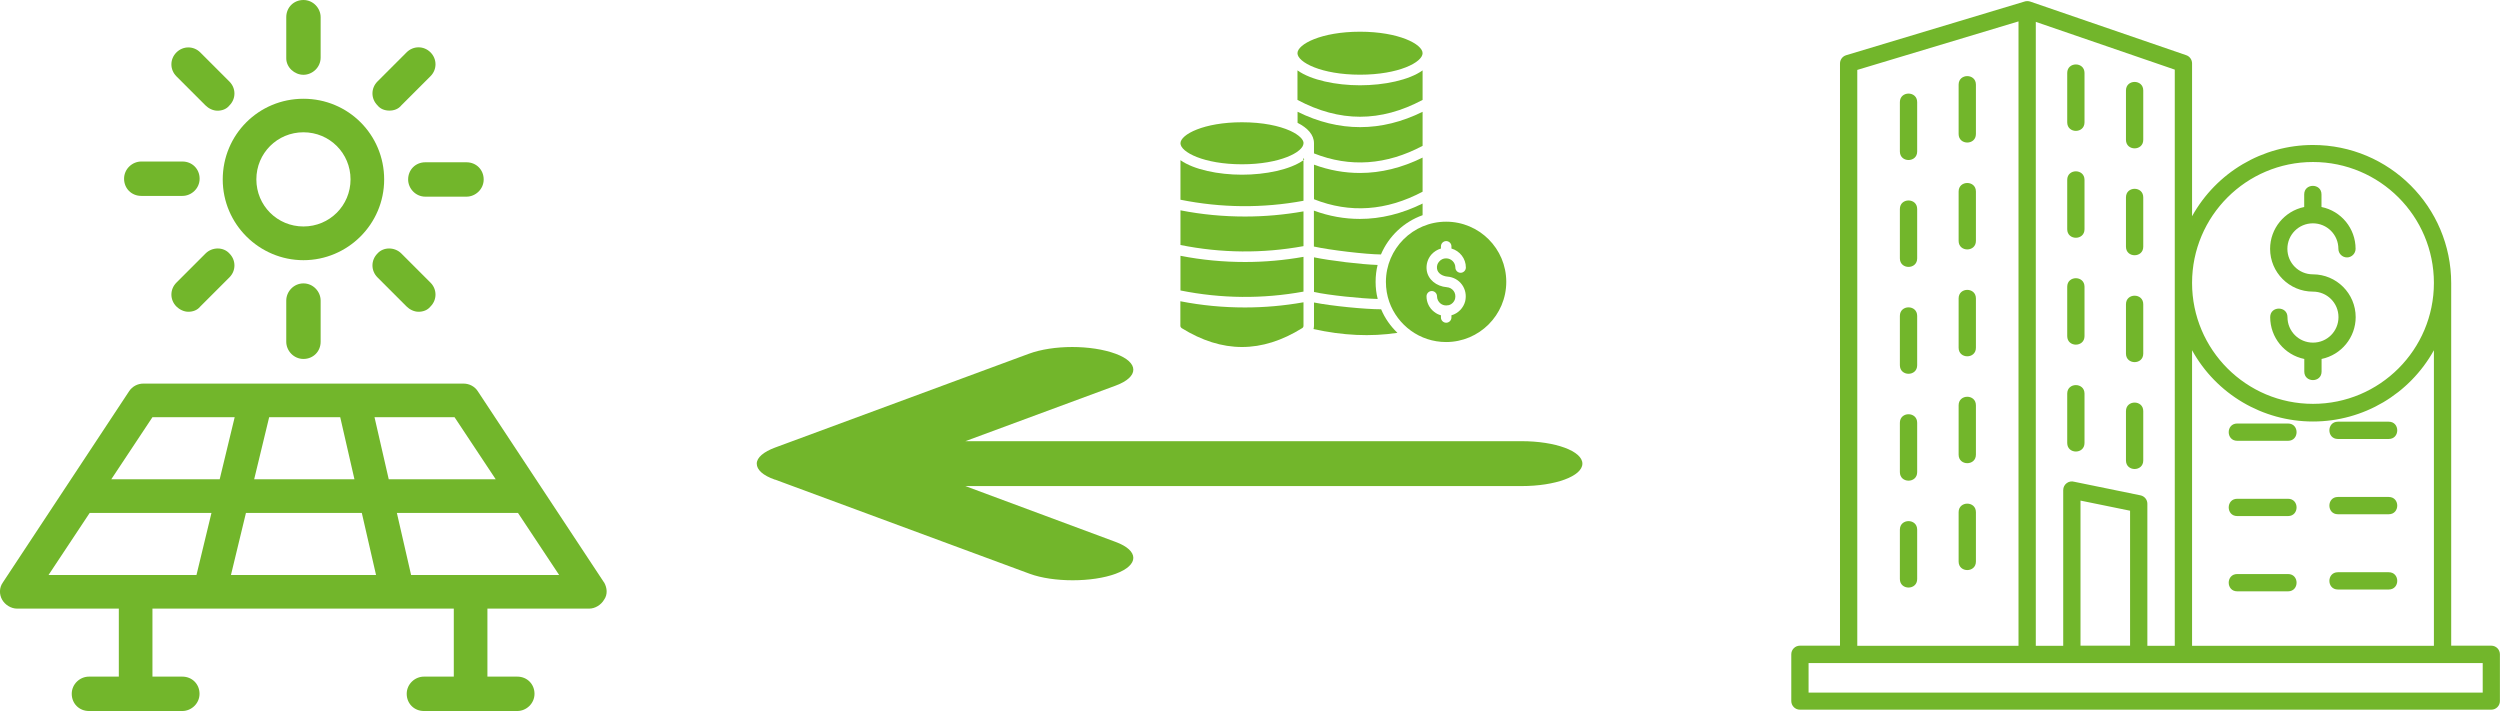 <?xml version="1.0" encoding="UTF-8"?>
<svg id="Ebene_2" data-name="Ebene 2" xmlns="http://www.w3.org/2000/svg" viewBox="0 0 261.74 74.44">
  <defs>
    <style>
      .cls-1, .cls-2 {
        fill: #72b62b;
        stroke-width: 0px;
      }

      .cls-2 {
        fill-rule: evenodd;
      }
    </style>
  </defs>
  <g id="Ebene_1-2" data-name="Ebene 1">
    <g>
      <path class="cls-1" d="m63.24,60.98l-13.23-20.04c-.31-.47-.86-.78-1.49-.78H15.02c-.63,0-1.17.31-1.49.78L.3,60.98c-.39.55-.39,1.25-.08,1.8.31.55.94.94,1.57.94h10.65v7.12h-3.13c-.94,0-1.8.78-1.8,1.8s.78,1.8,1.8,1.8h9.78c.94,0,1.8-.78,1.8-1.8s-.78-1.8-1.8-1.8h-3.13v-7.12h31.55v7.12h-3.13c-.94,0-1.8.78-1.8,1.8s.78,1.8,1.8,1.8h9.78c.94,0,1.8-.78,1.8-1.8s-.78-1.8-1.8-1.8h-3.13v-7.12h10.65c.63,0,1.25-.39,1.57-.94.39-.55.31-1.25,0-1.8Zm-11.35-10.8h-11.19l-1.49-6.5h8.38l4.31,6.5Zm-25.28,0l1.57-6.5h7.44l1.49,6.5h-10.49Zm11.27,3.52l1.49,6.5h-15.19l1.57-6.5h12.13Zm-21.92-10.02h8.61l-1.57,6.5h-11.35l4.31-6.5Zm-6.58,10.02h12.76l-1.57,6.5H5.08l4.31-6.5Zm33.66,6.5l-1.49-6.5h12.68l4.31,6.5h-15.5Z"/>
      <path class="cls-1" d="m31.77,27.24c4.62,0,8.45-3.76,8.45-8.45s-3.76-8.45-8.45-8.45-8.45,3.76-8.45,8.45,3.84,8.45,8.45,8.45Zm0-13.39c2.74,0,4.93,2.19,4.93,4.93s-2.19,4.93-4.93,4.93-4.93-2.19-4.93-4.93,2.19-4.93,4.93-4.93Z"/>
      <path class="cls-1" d="m31.77,7.83c.94,0,1.8-.78,1.8-1.8V1.8c0-.94-.78-1.8-1.8-1.8s-1.8.78-1.8,1.8v4.31c0,.94.86,1.72,1.8,1.72Z"/>
      <path class="cls-1" d="m21.52,11.04c.31.31.78.55,1.25.55s.94-.16,1.25-.55c.7-.7.7-1.8,0-2.5l-3.05-3.05c-.7-.7-1.8-.7-2.5,0s-.7,1.8,0,2.5l3.05,3.05Z"/>
      <path class="cls-1" d="m14.79,20.51h4.31c.94,0,1.8-.78,1.8-1.8s-.78-1.8-1.8-1.8h-4.31c-.94,0-1.8.78-1.8,1.8s.78,1.8,1.8,1.8Z"/>
      <path class="cls-1" d="m21.52,26.54l-3.05,3.05c-.7.7-.7,1.8,0,2.5.31.31.78.55,1.25.55s.94-.16,1.25-.55l3.05-3.05c.7-.7.7-1.8,0-2.5-.63-.7-1.8-.7-2.5,0Z"/>
      <path class="cls-1" d="m29.97,31.47v4.31c0,.94.78,1.8,1.8,1.8s1.8-.78,1.8-1.8v-4.31c0-.94-.78-1.8-1.8-1.8s-1.8.86-1.8,1.8Z"/>
      <path class="cls-1" d="m39.52,26.54c-.7.7-.7,1.8,0,2.5l3.05,3.05c.31.31.78.55,1.25.55s.94-.16,1.25-.55c.7-.7.7-1.8,0-2.5l-3.05-3.05c-.7-.7-1.88-.7-2.5,0Z"/>
      <path class="cls-1" d="m42.73,18.79c0,.94.78,1.8,1.8,1.8h4.31c.94,0,1.8-.78,1.8-1.8s-.78-1.8-1.8-1.8h-4.31c-1.02,0-1.8.78-1.8,1.8Z"/>
      <path class="cls-1" d="m40.77,11.58c.47,0,.94-.16,1.25-.55l3.05-3.05c.7-.7.7-1.8,0-2.5s-1.8-.7-2.5,0l-3.05,3.05c-.7.7-.7,1.8,0,2.5.31.39.78.55,1.25.55Z"/>
    </g>
    <path class="cls-2" d="m211.33,67.61V2.24l-16.88,5.08v60.29h16.88Zm1.81-65.32v65.32h2.87v-16.3c0-.61.59-1.04,1.16-.87l6.93,1.42c.43.09.72.46.72.88v14.87h2.87V7.29l-14.55-5h0Zm-1.21-2.12c.21-.07.44-.07.64,0l16.32,5.61c.38.13.61.48.61.86v16c2.55-4.59,7.38-7.46,12.66-7.46,7.99,0,14.47,6.48,14.47,14.47v37.95h4.2c.5,0,.9.41.9.9v4.9c0,.5-.41.9-.9.9h-72.39c-.5,0-.9-.41-.9-.9v-4.9c0-.5.41-.9.9-.9h4.2V6.65c0-.39.25-.75.65-.87L211.93.17h0Zm17.57,36.5v30.94h25.32v-30.94c-2.55,4.59-7.38,7.46-12.66,7.46s-10.11-2.86-12.66-7.46h0Zm-40.15,35.84h70.58v-3.09h-70.58v3.09h0Zm28.47-4.9v-15.2l5.19,1.06v14.13h-5.19Zm16.41-21.46h5.32c1.19,0,1.19-1.81,0-1.81h-5.32c-1.19,0-1.19,1.81,0,1.81h0Zm10.54-.19h5.32c1.19,0,1.19-1.81,0-1.81h-5.32c-1.19,0-1.19,1.81,0,1.81h0Zm-10.54,8.07h5.32c1.19,0,1.19-1.81,0-1.81h-5.32c-1.19,0-1.19,1.81,0,1.81h0Zm10.54-.19h5.32c1.19,0,1.19-1.81,0-1.81h-5.32c-1.19,0-1.19,1.81,0,1.81h0Zm-10.54,8.07h5.32c1.19,0,1.19-1.81,0-1.81h-5.32c-1.19,0-1.19,1.81,0,1.81h0Zm10.54-.19h5.32c1.19,0,1.19-1.81,0-1.81h-5.32c-1.19,0-1.19,1.81,0,1.81h0Zm-28.34-54.08c0-1.19,1.81-1.19,1.81,0v5.17c0,1.19-1.81,1.19-1.81,0v-5.17h0Zm6.15,1.83c0-1.19,1.81-1.19,1.81,0v5.17c0,1.19-1.81,1.19-1.81,0v-5.17h0Zm-6.15,9.36c0-1.19,1.81-1.19,1.81,0v5.17c0,1.19-1.81,1.19-1.81,0v-5.17h0Zm6.15,1.83c0-1.19,1.81-1.19,1.81,0v5.17c0,1.19-1.81,1.19-1.81,0v-5.17h0Zm-6.15,9.36c0-1.19,1.81-1.19,1.81,0v5.17c0,1.19-1.81,1.19-1.81,0v-5.17h0Zm6.15,1.83c0-1.19,1.81-1.19,1.81,0v5.17c0,1.19-1.81,1.19-1.81,0v-5.17h0Zm-6.15,9.36c0-1.19,1.81-1.19,1.81,0v5.17c0,1.19-1.81,1.19-1.81,0v-5.17h0Zm6.15,1.83c0-1.19,1.81-1.19,1.81,0v5.17c0,1.19-1.81,1.19-1.81,0v-5.17h0Zm-17.52-34.18c0-1.19,1.81-1.19,1.81,0v5.17c0,1.19-1.81,1.19-1.81,0v-5.17h0Zm-6.15,1.83c0-1.19,1.81-1.19,1.81,0v5.17c0,1.19-1.81,1.19-1.81,0v-5.17h0Zm6.15,9.36c0-1.19,1.81-1.19,1.81,0v5.17c0,1.19-1.81,1.19-1.81,0v-5.17h0Zm-6.15,1.83c0-1.19,1.81-1.19,1.81,0v5.17c0,1.19-1.81,1.19-1.81,0v-5.17h0Zm6.15,9.36c0-1.19,1.81-1.19,1.81,0v5.17c0,1.19-1.81,1.19-1.81,0v-5.17h0Zm-6.15,1.83c0-1.19,1.81-1.19,1.81,0v5.17c0,1.19-1.81,1.19-1.81,0v-5.17h0Zm6.15,9.36c0-1.19,1.81-1.19,1.81,0v5.17c0,1.19-1.81,1.19-1.81,0v-5.17h0Zm-6.15,1.83c0-1.19,1.81-1.19,1.81,0v5.17c0,1.19-1.81,1.19-1.81,0v-5.17h0Zm6.15,9.36c0-1.19,1.81-1.19,1.81,0v5.17c0,1.19-1.81,1.19-1.81,0v-5.17h0Zm-6.15,1.83c0-1.19,1.81-1.19,1.81,0v5.17c0,1.19-1.81,1.19-1.81,0v-5.17h0Zm43.25-38.49c-6.99,0-12.66,5.67-12.66,12.66s5.67,12.66,12.66,12.66,12.66-5.67,12.66-12.66-5.67-12.66-12.66-12.66h0Zm0,13.57c1.48,0,2.67,1.19,2.67,2.67s-1.19,2.67-2.67,2.67-2.67-1.19-2.67-2.67c0-1.19-1.81-1.19-1.81,0,0,2.13,1.5,3.96,3.57,4.38v1.32c0,1.19,1.81,1.19,1.81,0v-1.32c2.07-.43,3.57-2.26,3.57-4.38,0-2.47-2.01-4.48-4.48-4.48-1.48,0-2.67-1.19-2.67-2.67s1.19-2.67,2.67-2.67,2.67,1.19,2.67,2.67c0,.5.41.9.9.9s.9-.41.9-.9c0-2.13-1.5-3.96-3.57-4.38v-1.32c0-1.19-1.81-1.19-1.81,0v1.32c-2.07.43-3.57,2.26-3.57,4.38,0,2.47,2.01,4.48,4.48,4.48h0Z"/>
    <g>
      <g>
        <g>
          <g>
            <path class="cls-1" d="m136.47,16.52v.25s.05-.03.07-.06c-.04-.06-.06-.13-.07-.19Z"/>
            <path class="cls-1" d="m136.47,15c0,.91-2.45,2.2-6.44,2.2s-6.44-1.28-6.44-2.2,2.45-2.2,6.44-2.2c2.19,0,3.91.38,5.02.88.03.02.06.03.09.04.86.41,1.34.88,1.34,1.28Z"/>
          </g>
          <path class="cls-1" d="m136.54,16.71s-.05.04-.07.06v-.25c.02.06.04.13.07.19Z"/>
          <g>
            <path class="cls-1" d="m136.47,16.77v4.25c-4.27.79-8.6.75-12.88-.11v-4.14c1.41,1,3.98,1.52,6.44,1.52s5.03-.52,6.44-1.52Z"/>
            <path class="cls-1" d="m136.47,22.14v3.63c-4.27.78-8.6.74-12.88-.12v-3.63c2.24.44,4.49.65,6.75.65,2.05,0,4.09-.18,6.13-.54Z"/>
            <g>
              <path class="cls-1" d="m136.47,26.9v3.63c-4.27.78-8.6.74-12.88-.12v-3.63c2.24.44,4.5.65,6.76.65,2.05,0,4.09-.18,6.12-.54Z"/>
              <path class="cls-1" d="m136.47,31.65v2.46c0,.1-.05.19-.13.24-4.24,2.64-8.37,2.64-12.63,0-.07-.05-.13-.14-.13-.24v-2.57c2.24.44,4.49.65,6.75.65,2.05,0,4.09-.18,6.13-.54Z"/>
            </g>
          </g>
        </g>
        <g>
          <path class="cls-1" d="m148.94,5.57c0,.94-2.49,2.25-6.55,2.25s-6.55-1.31-6.55-2.25,2.49-2.25,6.55-2.25c4.06,0,6.55,1.31,6.55,2.25Z"/>
          <g>
            <path class="cls-1" d="m148.94,7.36v3.1c-4.4,2.35-8.69,2.35-13.1,0v-3.09c1.43,1.02,4.04,1.56,6.55,1.56s5.13-.54,6.55-1.56Z"/>
            <path class="cls-1" d="m148.94,11.7v3.57c-3.78,2.01-7.61,2.28-11.37.79v-1.06c0-.89-.67-1.61-1.72-2.14v-1.16c2.17,1.08,4.37,1.61,6.55,1.61,2.2,0,4.38-.54,6.55-1.61Z"/>
            <path class="cls-1" d="m148.94,16.5v3.57c-3.78,2.01-7.61,2.28-11.37.79v-3.62c1.6.59,3.21.87,4.82.87,2.19,0,4.38-.54,6.55-1.61Z"/>
          </g>
        </g>
        <g>
          <path class="cls-1" d="m151.43,27.04s-.02,0-.03,0h-.03s.02,0,.03,0h.03Z"/>
          <g>
            <path class="cls-1" d="m151.4,23.21c-3.47,0-6.3,2.82-6.3,6.3,0,.73.12,1.43.35,2.09.87,2.45,3.2,4.21,5.95,4.21,3.47,0,6.3-2.82,6.3-6.3s-2.82-6.3-6.3-6.3Zm-.95,4.92c.07.52.62.79,1.1.83.61.05,1.16.35,1.52.85s.47,1.12.33,1.73c-.18.7-.74,1.28-1.44,1.47v.23c0,.3-.25.55-.55.55s-.55-.25-.55-.55v-.23c-.26-.07-.5-.19-.71-.36-.51-.39-.8-.99-.8-1.63,0-.3.25-.55.55-.55s.55.25.55.55.14.58.37.76c.17.13.37.2.59.2h0c.09,0,.18-.01.27-.03.31-.08.58-.35.66-.67.07-.29.02-.59-.15-.82s-.43-.37-.71-.39c-1.11-.09-1.98-.81-2.11-1.78-.08-.59.1-1.19.49-1.64.27-.3.62-.52,1-.63v-.23c0-.3.25-.55.55-.55s.55.25.55.55v.23c.87.25,1.51,1.04,1.51,1.99,0,.3-.25.55-.55.55s-.55-.25-.55-.55c0-.52-.42-.94-.93-.96-.01,0-.02,0-.03,0h-.03c-.27,0-.52.12-.7.33-.19.2-.27.47-.23.76Z"/>
            <path class="cls-1" d="m148.94,21.31v1.22c-1.96.7-3.55,2.2-4.36,4.11-1.57-.01-5.37-.46-7.02-.83v-3.76c1.6.59,3.21.87,4.82.87,2.19,0,4.39-.54,6.56-1.61Z"/>
            <path class="cls-1" d="m144.23,31.3c-1.72-.04-5.12-.39-6.66-.73v-3.63c1.73.36,4.91.74,6.66.8-.14.56-.21,1.16-.21,1.77,0,.61.07,1.21.22,1.79Z"/>
          </g>
        </g>
      </g>
      <path class="cls-1" d="m146.29,34.85c-2.79.42-5.73.28-8.77-.4.03-.11.05-.23.05-.35v-2.43c1.85.37,5.37.71,7,.71h.03c.39.94.98,1.77,1.7,2.46Z"/>
    </g>
    <path class="cls-1" d="m81.14,50.21l26.66,9.86c2.46.91,6.55.91,9.01,0s2.46-2.42,0-3.33l-15.74-5.85h58.23c3.55,0,6.37-1.04,6.37-2.35s-2.82-2.35-6.37-2.35h-58.23l15.74-5.82c2.46-.91,2.46-2.42,0-3.33-1.27-.47-2.91-.71-4.55-.71s-3.28.24-4.55.71l-26.57,9.82c-1.18.44-1.91,1.04-1.91,1.68s.64,1.24,1.91,1.68h0Z"/>
  </g>
</svg>